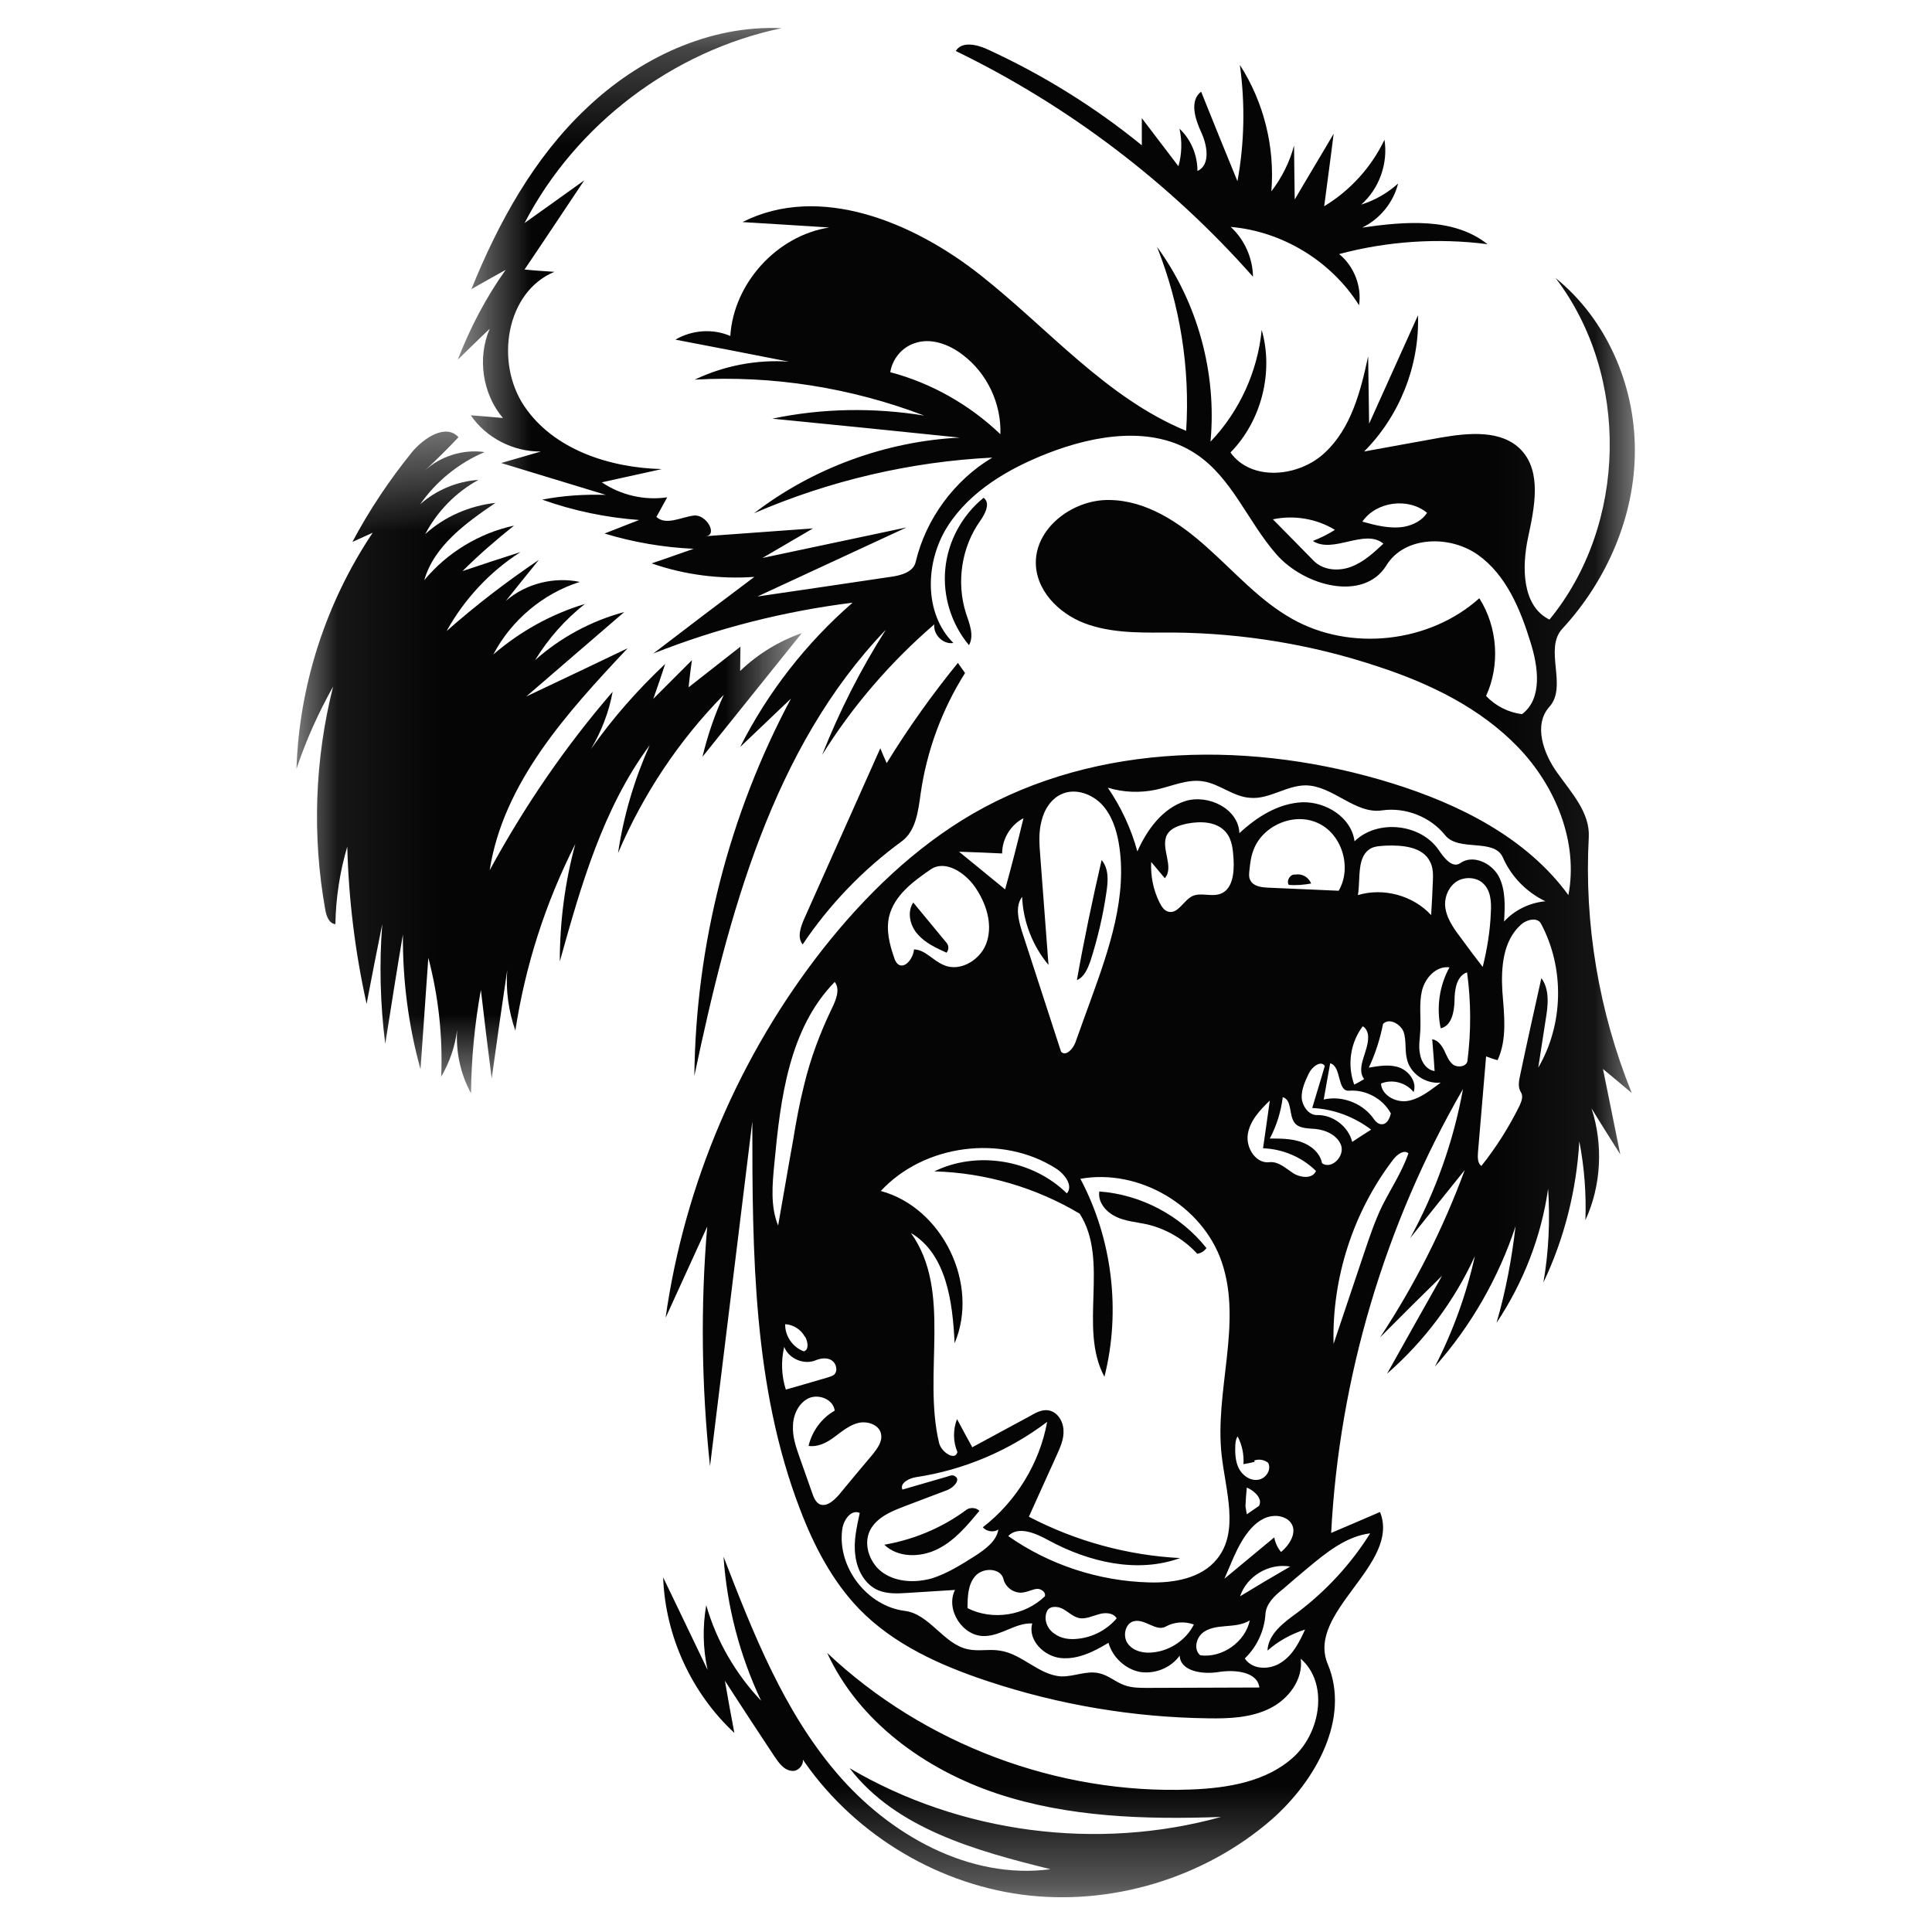 <svg width="20" height="20" viewBox="0 0 20 20" fill="none" xmlns="http://www.w3.org/2000/svg">
<g clip-path="url(#clip0_528_4422)">
<g clip-path="url(#clip1_528_4422)">
<mask id="mask0_528_4422" style="mask-type:luminance" maskUnits="userSpaceOnUse" x="4" y="0" width="13" height="20">
<path d="M4.688 0.258H16.942V19.671H4.688V0.258Z" fill="white"/>
</mask>
<g mask="url(#mask0_528_4422)">
<path d="M8.511 7.814C8.69 7.361 8.911 6.926 9.17 6.519C7.995 7.744 7.539 9.473 7.188 11.137C7.202 9.779 7.549 8.428 8.188 7.232C8.013 7.4 7.837 7.565 7.662 7.733C7.949 7.165 8.346 6.656 8.826 6.239C8.121 6.327 7.427 6.502 6.763 6.765C7.111 6.498 7.458 6.235 7.809 5.972C7.451 5.997 7.086 5.951 6.746 5.832C6.893 5.783 7.037 5.73 7.181 5.681C6.869 5.667 6.557 5.614 6.258 5.523C6.378 5.477 6.497 5.428 6.616 5.383C6.276 5.358 5.936 5.288 5.613 5.172C5.83 5.13 6.051 5.116 6.272 5.123C5.911 5.014 5.55 4.902 5.188 4.793C5.325 4.755 5.462 4.713 5.599 4.674C5.315 4.677 5.034 4.534 4.873 4.299C4.985 4.309 5.097 4.316 5.206 4.327C4.995 4.078 4.939 3.706 5.069 3.404C4.957 3.509 4.848 3.618 4.739 3.723C4.865 3.397 5.03 3.081 5.234 2.794C5.115 2.86 4.995 2.927 4.88 2.993C5.16 2.302 5.528 1.632 6.072 1.12C6.613 0.604 7.343 0.257 8.09 0.292C6.964 0.527 5.96 1.288 5.43 2.309C5.637 2.162 5.841 2.015 6.048 1.867C5.841 2.176 5.637 2.485 5.43 2.79C5.536 2.801 5.637 2.807 5.739 2.814C5.237 3.022 5.122 3.751 5.427 4.204C5.729 4.653 6.307 4.842 6.851 4.856C6.644 4.902 6.437 4.948 6.23 4.993C6.427 5.126 6.672 5.183 6.907 5.148C6.869 5.214 6.834 5.284 6.795 5.351C6.893 5.442 7.048 5.355 7.181 5.337C7.314 5.32 7.437 5.544 7.3 5.551C7.672 5.523 8.044 5.498 8.416 5.47C8.241 5.572 8.069 5.674 7.893 5.776C8.391 5.67 8.886 5.565 9.384 5.46C8.869 5.698 8.356 5.937 7.841 6.175C8.3 6.109 8.76 6.039 9.216 5.972C9.325 5.958 9.454 5.923 9.479 5.818C9.584 5.372 9.879 4.972 10.272 4.737C9.426 4.779 8.584 4.976 7.806 5.313C8.413 4.846 9.167 4.569 9.935 4.53C9.286 4.463 8.641 4.397 7.995 4.334C8.511 4.225 9.047 4.218 9.567 4.302C8.812 4.014 7.998 3.884 7.192 3.93C7.493 3.786 7.834 3.72 8.167 3.744C7.774 3.667 7.384 3.59 6.992 3.516C7.163 3.415 7.381 3.4 7.56 3.478C7.595 2.93 8.044 2.439 8.584 2.355C8.286 2.337 7.988 2.316 7.686 2.299C8.483 1.895 9.458 2.299 10.156 2.853C10.854 3.404 11.454 4.12 12.279 4.46C12.321 3.811 12.216 3.155 11.977 2.555C12.398 3.13 12.598 3.864 12.531 4.572C12.83 4.26 13.019 3.846 13.061 3.415C13.187 3.853 13.058 4.358 12.738 4.684C12.952 4.986 13.447 4.941 13.717 4.684C13.987 4.432 14.086 4.049 14.163 3.688C14.166 3.92 14.17 4.151 14.173 4.386C14.342 4.011 14.51 3.639 14.679 3.264C14.696 3.783 14.489 4.306 14.121 4.674C14.384 4.625 14.647 4.579 14.914 4.53C15.201 4.481 15.542 4.446 15.745 4.656C15.963 4.884 15.885 5.253 15.819 5.562C15.752 5.874 15.756 6.274 16.04 6.414C16.847 5.432 16.875 3.888 16.103 2.878C16.629 3.302 16.927 3.986 16.924 4.667C16.924 5.344 16.633 6.011 16.173 6.509C15.98 6.716 16.229 7.105 16.04 7.316C15.871 7.502 15.977 7.803 16.124 8.004C16.268 8.207 16.461 8.414 16.447 8.667C16.398 9.565 16.552 10.477 16.892 11.315C16.794 11.231 16.696 11.151 16.594 11.066C16.654 11.361 16.713 11.656 16.773 11.95C16.675 11.793 16.573 11.635 16.475 11.473C16.598 11.849 16.577 12.273 16.412 12.631C16.422 12.357 16.401 12.084 16.349 11.814C16.32 12.319 16.194 12.821 15.977 13.277C16.033 12.957 16.047 12.631 16.026 12.305C15.956 12.8 15.77 13.277 15.492 13.694C15.587 13.368 15.65 13.031 15.689 12.694C15.514 13.227 15.226 13.729 14.854 14.147C15.04 13.785 15.18 13.399 15.268 13.003C15.057 13.466 14.745 13.884 14.359 14.22C14.549 13.88 14.738 13.543 14.928 13.207C14.713 13.417 14.499 13.631 14.286 13.845C14.643 13.305 14.938 12.722 15.163 12.112C14.973 12.347 14.787 12.582 14.598 12.817C14.861 12.336 15.047 11.814 15.145 11.273C14.338 12.67 13.864 14.259 13.78 15.869C13.949 15.796 14.117 15.726 14.286 15.652C14.503 16.196 13.517 16.687 13.745 17.227C13.98 17.788 13.623 18.431 13.166 18.834C12.465 19.444 11.496 19.735 10.577 19.613C9.658 19.49 8.799 18.953 8.286 18.178C8.353 18.224 8.279 18.343 8.198 18.332C8.114 18.325 8.062 18.248 8.016 18.181C7.844 17.922 7.672 17.659 7.504 17.399C7.535 17.578 7.567 17.757 7.602 17.939C7.156 17.525 6.886 16.932 6.865 16.329C7.02 16.648 7.171 16.968 7.325 17.287C7.276 17.066 7.272 16.838 7.311 16.617C7.416 16.985 7.616 17.329 7.879 17.606C7.658 17.139 7.525 16.631 7.49 16.115C7.795 16.904 8.111 17.708 8.658 18.35C9.205 18.995 10.037 19.462 10.875 19.35C10.107 19.16 9.275 18.932 8.795 18.304C9.939 18.978 11.36 19.164 12.64 18.809C11.858 18.837 11.061 18.813 10.321 18.567C9.577 18.318 8.89 17.823 8.563 17.111C9.563 18.055 10.949 18.578 12.325 18.525C12.707 18.511 13.114 18.445 13.395 18.185C13.675 17.925 13.752 17.42 13.465 17.171C13.493 17.385 13.338 17.592 13.142 17.687C12.949 17.782 12.724 17.792 12.507 17.788C11.731 17.778 10.96 17.648 10.223 17.403C9.735 17.241 9.251 17.024 8.893 16.655C8.616 16.367 8.426 16.003 8.283 15.627C7.795 14.361 7.788 12.968 7.788 11.61C7.641 12.8 7.497 13.989 7.35 15.178C7.262 14.354 7.251 13.522 7.321 12.698C7.178 13.013 7.034 13.326 6.89 13.642C7.086 12.256 7.655 10.923 8.521 9.821C8.956 9.27 9.469 8.772 10.075 8.421C11.367 7.677 12.988 7.667 14.412 8.109C15.11 8.326 15.805 8.674 16.236 9.266C16.341 8.716 16.103 8.137 15.713 7.733C15.324 7.33 14.805 7.077 14.271 6.902C13.591 6.674 12.872 6.555 12.152 6.548C11.858 6.548 11.56 6.561 11.279 6.47C11.002 6.383 10.745 6.151 10.724 5.86C10.697 5.477 11.1 5.169 11.482 5.176C11.868 5.179 12.212 5.411 12.496 5.667C12.784 5.923 13.04 6.218 13.377 6.407C13.98 6.747 14.798 6.656 15.314 6.193C15.503 6.491 15.531 6.884 15.384 7.204C15.482 7.309 15.615 7.375 15.756 7.393C15.97 7.232 15.924 6.902 15.843 6.646C15.738 6.305 15.591 5.951 15.3 5.744C15.008 5.537 14.538 5.548 14.352 5.853C14.117 6.232 13.503 6.07 13.212 5.737C12.917 5.4 12.752 4.944 12.38 4.699C11.938 4.404 11.345 4.498 10.847 4.692C10.444 4.849 10.044 5.081 9.809 5.449C9.577 5.814 9.56 6.347 9.869 6.656C9.763 6.674 9.658 6.568 9.672 6.463C9.219 6.853 8.826 7.309 8.511 7.814ZM14.17 11.052C14.275 11.035 14.387 11.014 14.489 11.052C14.591 11.091 14.671 11.207 14.633 11.305C14.556 11.207 14.412 11.168 14.296 11.217C14.303 11.333 14.436 11.41 14.556 11.399C14.671 11.386 14.773 11.312 14.868 11.242C14.882 11.231 14.9 11.217 14.914 11.207C14.756 11.224 14.594 11.112 14.563 10.957C14.542 10.866 14.559 10.771 14.531 10.684C14.499 10.6 14.38 10.533 14.317 10.6C14.286 10.758 14.237 10.909 14.17 11.052ZM9.882 13.905C9.862 13.477 9.798 12.982 9.43 12.764C9.862 13.368 9.549 14.213 9.721 14.936C9.742 15.031 9.889 15.129 9.911 15.031C9.865 14.922 9.865 14.799 9.907 14.69C9.96 14.789 10.012 14.887 10.065 14.982C10.268 14.873 10.472 14.761 10.675 14.652C10.728 14.62 10.788 14.592 10.847 14.599C10.942 14.61 11.005 14.708 11.009 14.803C11.016 14.898 10.974 14.985 10.935 15.073C10.84 15.284 10.745 15.491 10.651 15.701C11.135 15.954 11.672 16.101 12.216 16.129C11.774 16.29 11.272 16.171 10.858 15.947C10.724 15.873 10.542 15.792 10.437 15.901C10.861 16.199 11.374 16.367 11.893 16.381C12.149 16.389 12.437 16.34 12.598 16.139C12.83 15.855 12.689 15.438 12.647 15.069C12.57 14.403 12.865 13.701 12.647 13.063C12.447 12.48 11.791 12.094 11.184 12.203C11.514 12.824 11.605 13.571 11.433 14.252C11.16 13.747 11.489 13.052 11.177 12.564C10.724 12.294 10.202 12.14 9.672 12.126C10.117 11.908 10.693 12.007 11.044 12.354C11.114 12.273 11.019 12.15 10.928 12.094C10.37 11.74 9.567 11.845 9.118 12.329C9.756 12.501 10.142 13.294 9.882 13.905ZM10.77 8.877C10.798 9.245 10.826 9.617 10.854 9.989C10.69 9.793 10.591 9.54 10.581 9.284C10.507 9.382 10.542 9.519 10.577 9.635C10.714 10.052 10.847 10.47 10.984 10.887C11.033 10.94 11.107 10.859 11.132 10.793C11.184 10.645 11.24 10.494 11.293 10.347C11.482 9.824 11.675 9.273 11.581 8.726C11.556 8.582 11.507 8.435 11.405 8.326C11.303 8.221 11.142 8.161 11.005 8.214C10.886 8.259 10.809 8.379 10.781 8.502C10.749 8.621 10.76 8.751 10.77 8.877ZM9.486 15.291C9.412 15.301 9.311 15.354 9.342 15.42C9.5 15.375 9.654 15.329 9.812 15.284C9.837 15.273 9.869 15.266 9.889 15.284C9.946 15.319 9.872 15.399 9.809 15.424C9.658 15.48 9.507 15.54 9.356 15.596C9.219 15.648 9.072 15.711 9.005 15.845C8.932 15.996 9.009 16.196 9.149 16.287C9.293 16.381 9.479 16.385 9.644 16.34C9.805 16.29 9.953 16.196 10.097 16.105C10.198 16.038 10.314 15.957 10.335 15.834C10.286 15.866 10.212 15.855 10.174 15.81C10.518 15.546 10.763 15.146 10.84 14.719C10.447 15.017 9.977 15.217 9.486 15.291ZM13.517 8.13C13.317 8.13 13.138 8.277 12.942 8.259C12.767 8.249 12.623 8.112 12.451 8.088C12.289 8.063 12.128 8.14 11.966 8.175C11.802 8.21 11.626 8.203 11.468 8.154C11.605 8.354 11.71 8.579 11.774 8.814C11.875 8.586 12.037 8.365 12.275 8.291C12.514 8.221 12.822 8.375 12.83 8.625C13.012 8.456 13.233 8.316 13.482 8.305C13.728 8.298 13.991 8.463 14.022 8.709C14.261 8.477 14.71 8.526 14.896 8.803C14.949 8.881 15.033 8.989 15.114 8.937C15.243 8.842 15.436 8.93 15.514 9.07C15.587 9.21 15.58 9.379 15.57 9.54C15.678 9.421 15.836 9.344 15.998 9.33C15.801 9.235 15.643 9.074 15.556 8.873C15.464 8.674 15.099 8.821 14.959 8.645C14.808 8.456 14.549 8.354 14.307 8.389C14.029 8.431 13.798 8.133 13.517 8.13ZM10.198 16.936C9.967 16.947 9.784 16.662 9.886 16.459C9.721 16.469 9.556 16.48 9.391 16.49C9.29 16.497 9.184 16.501 9.09 16.462C8.953 16.403 8.872 16.252 8.855 16.105C8.833 15.957 8.869 15.81 8.9 15.662C8.809 15.62 8.728 15.74 8.718 15.838C8.669 16.227 8.977 16.627 9.367 16.676C9.623 16.708 9.767 17.02 10.019 17.073C10.128 17.097 10.24 17.069 10.349 17.087C10.581 17.119 10.756 17.343 10.988 17.354C11.121 17.357 11.251 17.29 11.381 17.322C11.475 17.343 11.549 17.413 11.64 17.445C11.717 17.473 11.798 17.473 11.879 17.473C12.265 17.473 12.651 17.469 13.037 17.469C13.016 17.304 12.784 17.283 12.619 17.308C12.454 17.336 12.219 17.304 12.212 17.139C12.121 17.266 11.956 17.332 11.802 17.308C11.651 17.28 11.517 17.157 11.475 17.006C11.325 17.097 11.156 17.182 10.981 17.164C10.805 17.146 10.637 16.975 10.686 16.806C10.518 16.796 10.367 16.932 10.198 16.936ZM15.745 11.308C15.71 11.256 15.724 11.186 15.738 11.123C15.808 10.789 15.882 10.46 15.956 10.126C16.043 10.242 16.026 10.407 16.001 10.554C15.977 10.719 15.948 10.887 15.924 11.052C16.187 10.603 16.198 10.021 15.952 9.561C15.914 9.491 15.801 9.519 15.742 9.575C15.559 9.74 15.538 10.014 15.552 10.256C15.57 10.498 15.605 10.754 15.503 10.975C15.464 10.965 15.422 10.95 15.384 10.936C15.356 11.27 15.328 11.6 15.3 11.929C15.296 11.982 15.296 12.042 15.335 12.07C15.489 11.877 15.622 11.666 15.731 11.445C15.752 11.399 15.77 11.347 15.745 11.308ZM9.63 9.003C9.451 9.126 9.258 9.27 9.205 9.484C9.17 9.628 9.209 9.779 9.258 9.919C9.265 9.94 9.275 9.961 9.293 9.979C9.363 10.038 9.454 9.923 9.462 9.828C9.577 9.831 9.658 9.944 9.767 9.989C9.946 10.07 10.167 9.926 10.219 9.74C10.275 9.551 10.205 9.344 10.093 9.182C9.988 9.031 9.781 8.895 9.63 9.003ZM13.858 9.221C13.998 8.982 13.893 8.631 13.64 8.519C13.387 8.403 13.054 8.554 12.97 8.817C12.949 8.873 12.942 8.937 12.935 9C12.931 9.038 12.924 9.081 12.945 9.116C12.977 9.175 13.058 9.186 13.128 9.189C13.37 9.2 13.616 9.21 13.858 9.221ZM12.058 9.091C12.012 9.035 11.963 8.979 11.917 8.923C11.91 9.067 11.938 9.21 12.002 9.34C12.023 9.382 12.051 9.428 12.096 9.438C12.194 9.463 12.251 9.323 12.342 9.277C12.43 9.235 12.542 9.288 12.636 9.252C12.763 9.203 12.777 9.031 12.77 8.895C12.763 8.796 12.756 8.695 12.693 8.618C12.601 8.505 12.433 8.498 12.289 8.526C12.205 8.544 12.117 8.572 12.079 8.645C12.012 8.782 12.159 8.975 12.058 9.091ZM8.37 14.968C8.406 14.817 8.504 14.68 8.641 14.603C8.627 14.487 8.479 14.428 8.374 14.473C8.269 14.522 8.212 14.641 8.209 14.757C8.202 14.873 8.241 14.982 8.279 15.091C8.321 15.213 8.367 15.336 8.409 15.459C8.423 15.501 8.444 15.55 8.483 15.571C8.556 15.603 8.63 15.536 8.683 15.476C8.799 15.336 8.918 15.192 9.037 15.052C9.083 14.992 9.135 14.925 9.121 14.848C9.107 14.754 8.988 14.708 8.89 14.729C8.795 14.75 8.718 14.817 8.641 14.873C8.563 14.933 8.469 14.982 8.37 14.968ZM9.967 3.674C9.823 3.562 9.63 3.492 9.462 3.555C9.332 3.6 9.237 3.72 9.216 3.853C9.641 3.965 10.037 4.19 10.356 4.495C10.367 4.179 10.219 3.864 9.967 3.674ZM12.886 17.168C12.963 17.287 13.145 17.29 13.264 17.209C13.384 17.132 13.451 16.999 13.51 16.869C13.366 16.915 13.233 16.988 13.121 17.087C13.128 16.915 13.289 16.796 13.43 16.694C13.728 16.469 13.987 16.189 14.184 15.873C13.935 15.904 13.728 16.073 13.535 16.234C13.447 16.308 13.363 16.378 13.279 16.452C13.194 16.518 13.107 16.602 13.1 16.708C13.089 16.88 13.012 17.048 12.886 17.168ZM8.612 10.438C8.654 10.351 8.7 10.242 8.641 10.165C8.167 10.649 8.079 11.375 8.016 12.045C7.995 12.263 7.974 12.487 8.055 12.687C8.107 12.396 8.156 12.101 8.209 11.81C8.241 11.614 8.276 11.421 8.325 11.228C8.391 10.954 8.49 10.691 8.612 10.438ZM14.805 8.923C14.731 8.765 14.517 8.747 14.345 8.754C14.296 8.758 14.244 8.758 14.198 8.779C14.04 8.859 14.086 9.091 14.057 9.266C14.321 9.186 14.629 9.27 14.815 9.473C14.822 9.358 14.829 9.239 14.833 9.123C14.836 9.052 14.836 8.982 14.805 8.923ZM14.703 10.666C14.7 10.747 14.682 10.831 14.7 10.912C14.713 10.996 14.77 11.077 14.851 11.087C14.844 10.979 14.836 10.87 14.826 10.758C14.886 10.768 14.924 10.821 14.952 10.877C14.977 10.929 14.998 10.989 15.047 11.024C15.099 11.056 15.184 11.038 15.191 10.982C15.229 10.677 15.229 10.372 15.187 10.066C15.079 10.101 15.057 10.245 15.057 10.361C15.054 10.477 15.026 10.621 14.914 10.645C14.868 10.431 14.9 10.203 15.005 10.014C14.868 9.996 14.752 10.123 14.72 10.256C14.689 10.389 14.71 10.53 14.703 10.666ZM13.805 13.912C13.91 13.6 14.015 13.287 14.121 12.972C14.177 12.806 14.233 12.638 14.31 12.48C14.401 12.301 14.514 12.129 14.58 11.94C14.535 11.898 14.465 11.95 14.426 11.999C14.008 12.543 13.787 13.231 13.805 13.912ZM15.352 9.144C15.286 9.081 15.17 9.074 15.089 9.119C15.005 9.168 14.959 9.266 14.959 9.361C14.963 9.487 15.04 9.6 15.117 9.701C15.194 9.807 15.271 9.909 15.349 10.01C15.394 9.828 15.426 9.638 15.433 9.445C15.44 9.34 15.433 9.217 15.352 9.144ZM13.591 5.6C13.672 5.568 13.749 5.53 13.819 5.485C13.63 5.369 13.395 5.33 13.177 5.376C13.317 5.519 13.461 5.663 13.601 5.807C13.7 5.905 13.858 5.916 13.987 5.867C14.117 5.818 14.219 5.723 14.321 5.628C14.128 5.467 13.801 5.737 13.591 5.6ZM10.816 16.525C10.83 16.483 10.777 16.445 10.735 16.448C10.69 16.452 10.647 16.476 10.602 16.483C10.51 16.505 10.409 16.438 10.388 16.347C10.36 16.231 10.181 16.224 10.1 16.311C10.019 16.399 10.016 16.529 10.016 16.648C10.275 16.778 10.609 16.726 10.816 16.525ZM13.686 12.042C13.78 12.108 13.914 11.979 13.886 11.866C13.854 11.758 13.731 11.698 13.619 11.687C13.542 11.68 13.454 11.684 13.405 11.628C13.338 11.547 13.38 11.386 13.279 11.358C13.261 11.505 13.216 11.652 13.145 11.786C13.254 11.786 13.366 11.786 13.468 11.821C13.57 11.856 13.665 11.933 13.686 12.042ZM13.261 16.066C13.352 15.992 13.43 15.862 13.366 15.768C13.335 15.722 13.282 15.701 13.23 15.694C13.009 15.673 12.861 15.915 12.77 16.122C12.738 16.196 12.707 16.269 12.675 16.343C12.847 16.199 13.019 16.059 13.191 15.915C13.201 15.971 13.226 16.024 13.261 16.066ZM11.742 16.782C11.647 16.799 11.616 16.943 11.679 17.02C11.738 17.097 11.851 17.119 11.949 17.104C12.121 17.083 12.282 16.971 12.359 16.817C12.265 16.782 12.156 16.789 12.068 16.838C11.97 16.894 11.854 16.757 11.742 16.782ZM13.075 11.887C13.1 11.722 13.121 11.557 13.145 11.393C13.043 11.491 12.938 11.603 12.917 11.743C12.896 11.884 13.002 12.049 13.142 12.031C13.233 12.021 13.31 12.094 13.384 12.143C13.461 12.193 13.587 12.207 13.623 12.122C13.479 11.979 13.279 11.894 13.075 11.887ZM10.374 8.835C10.226 8.828 10.075 8.821 9.928 8.817C10.086 8.947 10.248 9.077 10.405 9.207C10.472 8.965 10.535 8.719 10.595 8.47C10.461 8.54 10.374 8.684 10.374 8.835ZM10.837 16.683C10.802 16.764 10.84 16.862 10.914 16.911C10.984 16.964 11.075 16.975 11.163 16.964C11.318 16.947 11.461 16.869 11.56 16.753C11.524 16.694 11.44 16.69 11.374 16.711C11.307 16.729 11.237 16.764 11.17 16.75C11.107 16.736 11.061 16.687 11.002 16.655C10.946 16.624 10.858 16.624 10.837 16.683ZM8.135 14.385C8.283 14.343 8.426 14.301 8.57 14.259C8.591 14.252 8.616 14.245 8.634 14.231C8.676 14.192 8.658 14.115 8.612 14.084C8.567 14.052 8.5 14.059 8.448 14.08C8.328 14.133 8.167 14.069 8.118 13.943C8.083 14.091 8.09 14.245 8.135 14.385ZM13.703 11.382C13.886 11.34 14.089 11.414 14.205 11.561C14.229 11.596 14.261 11.642 14.307 11.638C14.359 11.638 14.387 11.575 14.398 11.526C14.314 11.372 14.138 11.277 13.963 11.291C13.84 11.298 13.889 11.038 13.77 11.007C13.749 11.13 13.724 11.256 13.703 11.382ZM14.194 11.694C14.019 11.561 13.805 11.48 13.584 11.47C13.626 11.326 13.672 11.182 13.714 11.035C13.675 10.972 13.58 11.045 13.549 11.112C13.51 11.193 13.472 11.277 13.475 11.365C13.482 11.452 13.549 11.547 13.636 11.543C13.801 11.54 13.959 11.663 13.998 11.821C14.061 11.778 14.128 11.736 14.194 11.694ZM14.103 5.4C14.244 5.439 14.391 5.477 14.535 5.453C14.629 5.435 14.72 5.39 14.773 5.309C14.58 5.148 14.247 5.19 14.103 5.4ZM12.426 17.136C12.654 17.164 12.889 16.999 12.938 16.774C12.865 16.82 12.774 16.827 12.686 16.834C12.601 16.841 12.507 16.852 12.444 16.908C12.377 16.968 12.359 17.083 12.426 17.136ZM14.121 11.171C14.033 11.049 14.166 10.887 14.163 10.736C14.163 10.691 14.145 10.645 14.107 10.624C13.977 10.796 13.945 11.028 14.019 11.228C14.054 11.21 14.086 11.193 14.121 11.171ZM12.988 15.133C12.949 15.143 12.91 15.15 12.872 15.157C12.879 15.059 12.858 14.957 12.812 14.87C12.794 14.894 12.791 14.925 12.788 14.957C12.784 15.038 12.788 15.126 12.822 15.196C12.858 15.27 12.935 15.329 13.019 15.319C13.1 15.312 13.166 15.217 13.128 15.143C13.089 15.112 13.033 15.101 12.984 15.119M12.837 16.525C13.009 16.42 13.18 16.318 13.356 16.217C13.138 16.178 12.907 16.315 12.837 16.525ZM8.332 13.838C8.293 13.764 8.212 13.712 8.128 13.708C8.125 13.828 8.205 13.947 8.321 13.989C8.377 13.975 8.363 13.887 8.335 13.838M12.893 15.592C12.896 15.62 12.903 15.648 12.907 15.676C12.949 15.648 12.991 15.617 13.033 15.589C13.075 15.515 12.984 15.431 12.907 15.399C12.9 15.462 12.896 15.529 12.893 15.592Z" fill="#050505"/>
</g>
<path d="M13.411 9.054C13.478 9.04 13.548 9.082 13.573 9.146C13.495 9.16 13.418 9.167 13.341 9.16C13.313 9.114 13.359 9.044 13.411 9.054Z" fill="#050505"/>
<path d="M9.454 9.343C9.57 9.483 9.686 9.623 9.802 9.764C9.823 9.792 9.823 9.834 9.798 9.862C9.689 9.813 9.577 9.76 9.5 9.672C9.419 9.581 9.388 9.441 9.454 9.343Z" fill="#050505"/>
<path d="M9.154 15.991C9.459 15.938 9.753 15.816 10.003 15.63C10.041 15.602 10.104 15.605 10.139 15.64C10.013 15.791 9.883 15.949 9.704 16.037C9.529 16.124 9.297 16.128 9.154 15.991Z" fill="#050505"/>
<path d="M11.453 9.24C11.418 9.482 11.362 9.717 11.288 9.949C11.26 10.026 11.225 10.114 11.148 10.146C11.222 9.728 11.309 9.314 11.404 8.903C11.481 8.995 11.471 9.124 11.453 9.24Z" fill="#050505"/>
<path d="M12.394 12.979C12.257 12.829 12.071 12.72 11.872 12.674C11.763 12.65 11.647 12.643 11.549 12.594C11.447 12.544 11.363 12.443 11.38 12.334C11.812 12.366 12.222 12.583 12.489 12.92C12.468 12.951 12.433 12.973 12.394 12.979Z" fill="#050505"/>
<path d="M9.999 6.346C10.035 6.455 10.087 6.577 10.031 6.679C9.849 6.462 9.757 6.171 9.786 5.886C9.813 5.602 9.961 5.332 10.182 5.153C10.256 5.206 10.199 5.318 10.147 5.392C9.954 5.662 9.898 6.027 9.999 6.346Z" fill="#050505"/>
<path d="M9.916 6.862C9.941 6.897 9.965 6.932 9.99 6.967C9.751 7.346 9.593 7.774 9.53 8.219C9.505 8.398 9.481 8.602 9.334 8.71C8.934 9.002 8.583 9.367 8.309 9.777C8.25 9.703 8.288 9.595 8.327 9.507C8.59 8.921 8.849 8.335 9.113 7.746C9.134 7.798 9.155 7.847 9.179 7.9C9.4 7.539 9.649 7.191 9.916 6.862Z" fill="#050505"/>
<path d="M13.403 2.065C13.536 1.837 13.673 1.612 13.806 1.384C13.775 1.637 13.74 1.886 13.708 2.135C13.975 1.974 14.196 1.732 14.332 1.447C14.371 1.693 14.276 1.956 14.091 2.118C14.231 2.075 14.364 1.998 14.473 1.9C14.424 2.097 14.283 2.269 14.101 2.356C14.543 2.293 15.045 2.247 15.399 2.528C14.887 2.461 14.361 2.497 13.863 2.63C14.017 2.756 14.098 2.963 14.069 3.16C13.782 2.704 13.277 2.395 12.74 2.349C12.883 2.479 12.968 2.672 12.971 2.865C12.112 1.893 11.059 1.093 9.894 0.528C9.954 0.427 10.105 0.458 10.214 0.507C10.789 0.77 11.329 1.104 11.82 1.504C11.82 1.409 11.82 1.318 11.82 1.223C11.947 1.391 12.073 1.556 12.199 1.721C12.235 1.595 12.238 1.461 12.21 1.332C12.329 1.444 12.396 1.605 12.396 1.77C12.533 1.707 12.498 1.504 12.434 1.367C12.371 1.23 12.312 1.041 12.434 0.949C12.557 1.258 12.684 1.567 12.81 1.876C12.883 1.479 12.89 1.072 12.835 0.672C13.084 1.058 13.199 1.525 13.161 1.981C13.269 1.84 13.35 1.679 13.396 1.507C13.399 1.693 13.399 1.879 13.403 2.065Z" fill="#050505"/>
<mask id="mask1_528_4422" style="mask-type:luminance" maskUnits="userSpaceOnUse" x="3" y="4" width="6" height="8">
<path d="M3.069 4.418H8.303V11.352H3.069V4.418Z" fill="white"/>
</mask>
<g mask="url(#mask1_528_4422)">
<path d="M6.342 7.161C6.304 7.371 6.226 7.571 6.118 7.754C6.342 7.434 6.602 7.14 6.886 6.873C6.848 6.992 6.806 7.111 6.763 7.234C6.897 7.101 7.03 6.968 7.163 6.834C7.149 6.926 7.139 7.02 7.128 7.115C7.307 6.975 7.486 6.834 7.665 6.694C7.665 6.778 7.662 6.863 7.662 6.946C7.844 6.771 8.061 6.638 8.3 6.554C7.956 6.982 7.612 7.41 7.272 7.834C7.325 7.613 7.398 7.399 7.493 7.192C7.03 7.662 6.658 8.22 6.398 8.831C6.455 8.445 6.567 8.069 6.725 7.715C6.241 8.368 6.013 9.171 5.795 9.953C5.795 9.543 5.848 9.132 5.956 8.736C5.648 9.343 5.437 9.996 5.335 10.669C5.265 10.469 5.234 10.252 5.251 10.041C5.195 10.416 5.142 10.788 5.09 11.164C5.051 10.858 5.013 10.553 4.978 10.248C4.914 10.599 4.879 10.96 4.876 11.318C4.767 11.118 4.718 10.89 4.732 10.662C4.711 10.831 4.655 10.995 4.567 11.146C4.585 10.732 4.539 10.315 4.434 9.915C4.406 10.301 4.381 10.683 4.353 11.069C4.227 10.613 4.167 10.143 4.171 9.673C4.107 10.048 4.048 10.427 3.988 10.806C3.936 10.395 3.925 9.978 3.957 9.567C3.901 9.841 3.848 10.115 3.795 10.392C3.676 9.855 3.609 9.311 3.595 8.764C3.518 9.024 3.476 9.297 3.472 9.567C3.406 9.56 3.378 9.483 3.367 9.416C3.23 8.655 3.258 7.862 3.448 7.108C3.294 7.382 3.167 7.666 3.069 7.96C3.097 7.094 3.374 6.238 3.858 5.515C3.788 5.547 3.718 5.578 3.648 5.61C3.823 5.28 4.03 4.971 4.265 4.68C4.388 4.533 4.616 4.382 4.746 4.526C4.634 4.645 4.518 4.761 4.395 4.873C4.56 4.722 4.795 4.648 5.016 4.68C4.75 4.793 4.515 4.982 4.35 5.22C4.515 5.073 4.732 4.982 4.953 4.968C4.721 5.094 4.525 5.294 4.402 5.529C4.602 5.347 4.862 5.235 5.129 5.206C4.823 5.413 4.493 5.652 4.392 6.006C4.627 5.722 4.96 5.519 5.321 5.441C5.136 5.589 4.957 5.743 4.788 5.912C4.988 5.845 5.188 5.778 5.388 5.715C5.069 5.919 4.806 6.203 4.623 6.533C4.925 6.266 5.244 6.021 5.578 5.796C5.465 5.936 5.35 6.077 5.237 6.22C5.444 6.041 5.735 5.968 6.002 6.024C5.623 6.143 5.293 6.42 5.107 6.775C5.384 6.536 5.707 6.357 6.055 6.252C5.851 6.413 5.676 6.61 5.539 6.834C5.802 6.599 6.121 6.427 6.462 6.336C6.125 6.627 5.784 6.919 5.448 7.21C5.795 7.045 6.146 6.88 6.497 6.711C5.869 7.378 5.209 8.104 5.069 9.009C5.427 8.35 5.851 7.729 6.342 7.161Z" fill="#050505"/>
</g>
</g>
</g>
<defs>
<clipPath id="clip0_528_4422">
<rect width="20" height="20" fill="white"/>
</clipPath>
<clipPath id="clip1_528_4422">
<rect width="16.25" height="19.5" fill="white" transform="translate(1.875 0.25)"/>
</clipPath>
</defs>
</svg>
